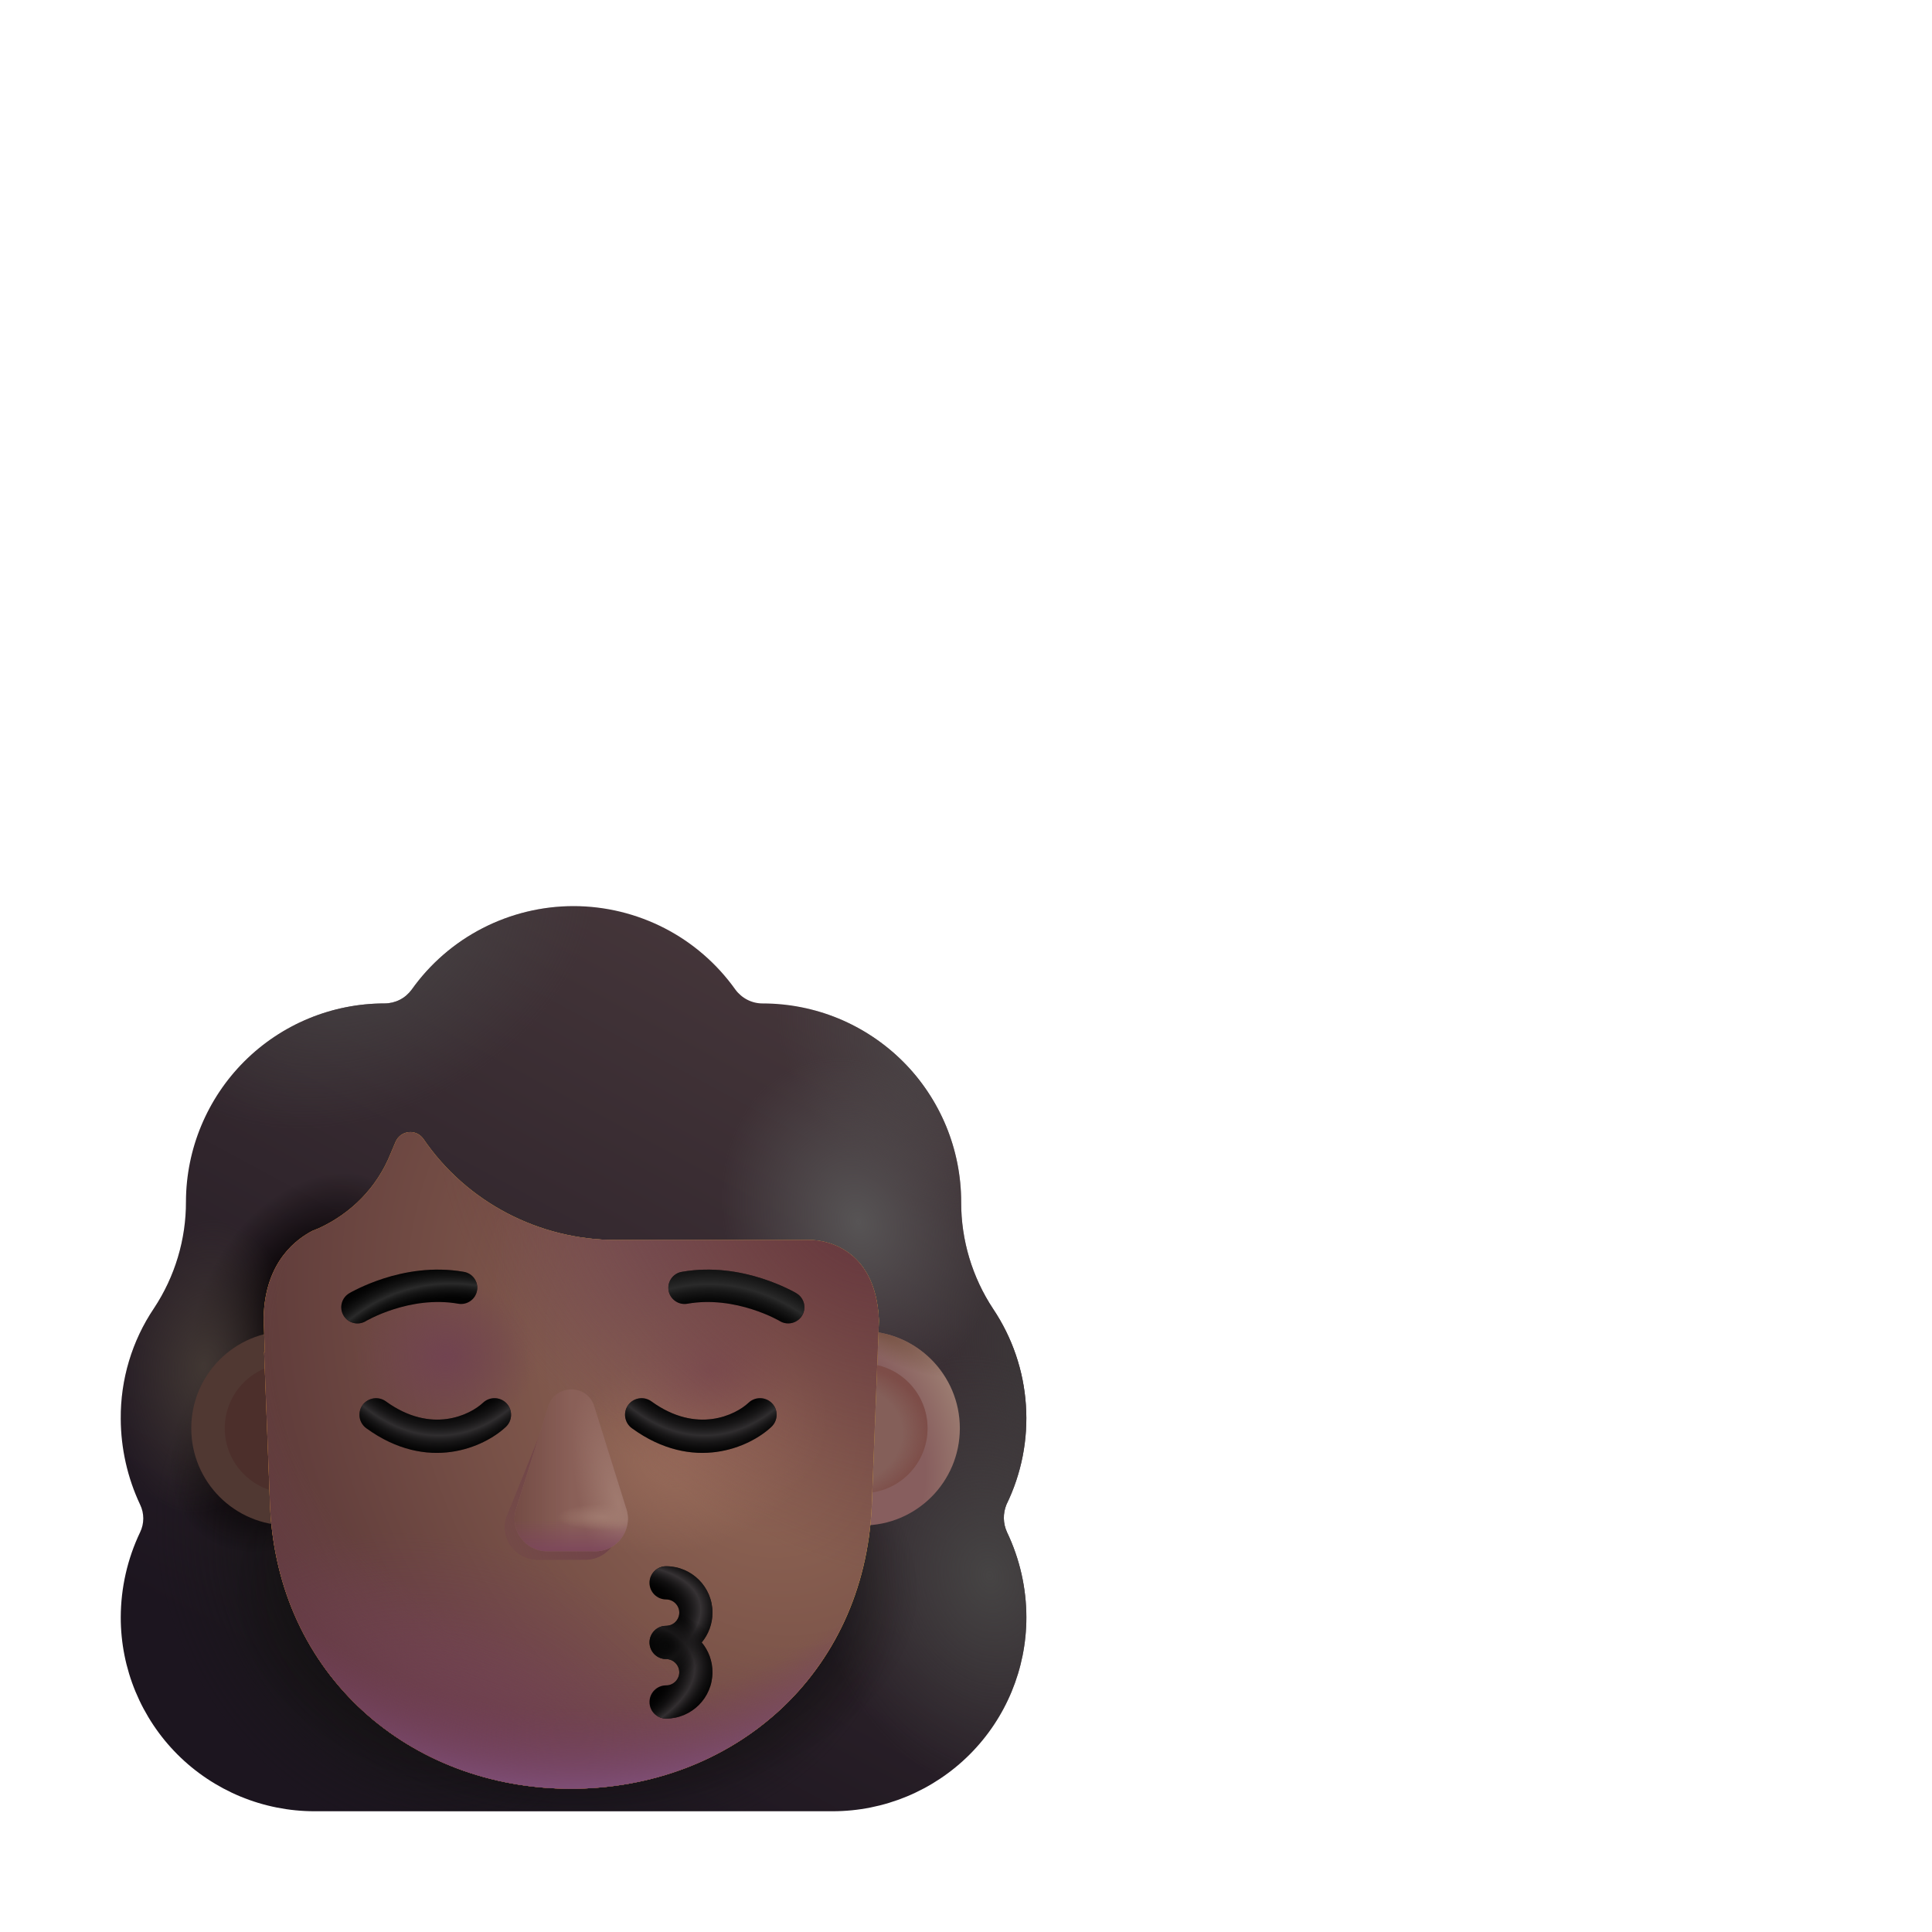 <svg width="32" height="32" viewBox="0 0 32 32" fill="none" xmlns="http://www.w3.org/2000/svg">
<path d="M16.67 24.92C16.92 24.408 17.031 23.839 16.992 23.271C16.954 22.702 16.767 22.154 16.45 21.68C16.103 21.155 15.918 20.539 15.92 19.91C15.92 19.478 15.835 19.05 15.67 18.651C15.504 18.252 15.262 17.889 14.957 17.584C14.651 17.278 14.288 17.036 13.889 16.87C13.49 16.705 13.062 16.62 12.63 16.62C12.542 16.62 12.456 16.599 12.378 16.559C12.3 16.519 12.232 16.461 12.18 16.39C11.876 15.963 11.474 15.614 11.008 15.374C10.541 15.134 10.025 15.008 9.5 15.008C8.976 15.008 8.459 15.134 7.993 15.374C7.526 15.614 7.124 15.963 6.82 16.39C6.768 16.461 6.701 16.519 6.623 16.559C6.544 16.599 6.458 16.62 6.37 16.62C5.499 16.62 4.664 16.965 4.047 17.58C3.431 18.195 3.083 19.029 3.08 19.9C3.082 20.529 2.898 21.145 2.55 21.67C2.186 22.21 1.995 22.849 2 23.5C2.002 23.991 2.111 24.476 2.32 24.92C2.355 24.992 2.373 25.07 2.373 25.15C2.373 25.23 2.355 25.308 2.32 25.38C2.11 25.82 2.001 26.302 2 26.79C2 27.212 2.083 27.629 2.244 28.018C2.406 28.408 2.642 28.762 2.94 29.06C3.238 29.358 3.592 29.594 3.982 29.756C4.371 29.917 4.789 30 5.21 30H13.79C14.642 30 15.458 29.662 16.06 29.06C16.662 28.458 17 27.641 17 26.79C17 26.302 16.89 25.82 16.68 25.38C16.647 25.308 16.628 25.23 16.627 25.151C16.625 25.072 16.64 24.993 16.67 24.92Z" fill="url(#paint0_linear_4524_38063)"/>
<path d="M16.67 24.92C16.92 24.408 17.031 23.839 16.992 23.271C16.954 22.702 16.767 22.154 16.45 21.68C16.103 21.155 15.918 20.539 15.92 19.91C15.92 19.478 15.835 19.05 15.67 18.651C15.504 18.252 15.262 17.889 14.957 17.584C14.651 17.278 14.288 17.036 13.889 16.87C13.49 16.705 13.062 16.62 12.63 16.62C12.542 16.62 12.456 16.599 12.378 16.559C12.3 16.519 12.232 16.461 12.18 16.39C11.876 15.963 11.474 15.614 11.008 15.374C10.541 15.134 10.025 15.008 9.5 15.008C8.976 15.008 8.459 15.134 7.993 15.374C7.526 15.614 7.124 15.963 6.82 16.39C6.768 16.461 6.701 16.519 6.623 16.559C6.544 16.599 6.458 16.62 6.37 16.62C5.499 16.62 4.664 16.965 4.047 17.58C3.431 18.195 3.083 19.029 3.08 19.9C3.082 20.529 2.898 21.145 2.55 21.67C2.186 22.21 1.995 22.849 2 23.5C2.002 23.991 2.111 24.476 2.32 24.92C2.355 24.992 2.373 25.07 2.373 25.15C2.373 25.23 2.355 25.308 2.32 25.38C2.11 25.82 2.001 26.302 2 26.79C2 27.212 2.083 27.629 2.244 28.018C2.406 28.408 2.642 28.762 2.94 29.06C3.238 29.358 3.592 29.594 3.982 29.756C4.371 29.917 4.789 30 5.21 30H13.79C14.642 30 15.458 29.662 16.06 29.06C16.662 28.458 17 27.641 17 26.79C17 26.302 16.89 25.82 16.68 25.38C16.647 25.308 16.628 25.23 16.627 25.151C16.625 25.072 16.64 24.993 16.67 24.92Z" fill="url(#paint1_radial_4524_38063)"/>
<path d="M16.67 24.92C16.92 24.408 17.031 23.839 16.992 23.271C16.954 22.702 16.767 22.154 16.45 21.68C16.103 21.155 15.918 20.539 15.92 19.91C15.92 19.478 15.835 19.05 15.67 18.651C15.504 18.252 15.262 17.889 14.957 17.584C14.651 17.278 14.288 17.036 13.889 16.87C13.49 16.705 13.062 16.62 12.63 16.62C12.542 16.62 12.456 16.599 12.378 16.559C12.3 16.519 12.232 16.461 12.18 16.39C11.876 15.963 11.474 15.614 11.008 15.374C10.541 15.134 10.025 15.008 9.5 15.008C8.976 15.008 8.459 15.134 7.993 15.374C7.526 15.614 7.124 15.963 6.82 16.39C6.768 16.461 6.701 16.519 6.623 16.559C6.544 16.599 6.458 16.62 6.37 16.62C5.499 16.62 4.664 16.965 4.047 17.58C3.431 18.195 3.083 19.029 3.08 19.9C3.082 20.529 2.898 21.145 2.55 21.67C2.186 22.21 1.995 22.849 2 23.5C2.002 23.991 2.111 24.476 2.32 24.92C2.355 24.992 2.373 25.07 2.373 25.15C2.373 25.23 2.355 25.308 2.32 25.38C2.11 25.82 2.001 26.302 2 26.79C2 27.212 2.083 27.629 2.244 28.018C2.406 28.408 2.642 28.762 2.94 29.06C3.238 29.358 3.592 29.594 3.982 29.756C4.371 29.917 4.789 30 5.21 30H13.79C14.642 30 15.458 29.662 16.06 29.06C16.662 28.458 17 27.641 17 26.79C17 26.302 16.89 25.82 16.68 25.38C16.647 25.308 16.628 25.23 16.627 25.151C16.625 25.072 16.64 24.993 16.67 24.92Z" fill="url(#paint2_radial_4524_38063)"/>
<path d="M16.67 24.92C16.92 24.408 17.031 23.839 16.992 23.271C16.954 22.702 16.767 22.154 16.45 21.68C16.103 21.155 15.918 20.539 15.92 19.91C15.92 19.478 15.835 19.05 15.67 18.651C15.504 18.252 15.262 17.889 14.957 17.584C14.651 17.278 14.288 17.036 13.889 16.87C13.49 16.705 13.062 16.62 12.63 16.62C12.542 16.62 12.456 16.599 12.378 16.559C12.3 16.519 12.232 16.461 12.18 16.39C11.876 15.963 11.474 15.614 11.008 15.374C10.541 15.134 10.025 15.008 9.5 15.008C8.976 15.008 8.459 15.134 7.993 15.374C7.526 15.614 7.124 15.963 6.82 16.39C6.768 16.461 6.701 16.519 6.623 16.559C6.544 16.599 6.458 16.62 6.37 16.62C5.499 16.62 4.664 16.965 4.047 17.58C3.431 18.195 3.083 19.029 3.08 19.9C3.082 20.529 2.898 21.145 2.55 21.67C2.186 22.21 1.995 22.849 2 23.5C2.002 23.991 2.111 24.476 2.32 24.92C2.355 24.992 2.373 25.07 2.373 25.15C2.373 25.23 2.355 25.308 2.32 25.38C2.11 25.82 2.001 26.302 2 26.79C2 27.212 2.083 27.629 2.244 28.018C2.406 28.408 2.642 28.762 2.94 29.06C3.238 29.358 3.592 29.594 3.982 29.756C4.371 29.917 4.789 30 5.21 30H13.79C14.642 30 15.458 29.662 16.06 29.06C16.662 28.458 17 27.641 17 26.79C17 26.302 16.89 25.82 16.68 25.38C16.647 25.308 16.628 25.23 16.627 25.151C16.625 25.072 16.64 24.993 16.67 24.92Z" fill="url(#paint3_radial_4524_38063)"/>
<path d="M16.67 24.92C16.92 24.408 17.031 23.839 16.992 23.271C16.954 22.702 16.767 22.154 16.45 21.68C16.103 21.155 15.918 20.539 15.92 19.91C15.92 19.478 15.835 19.05 15.67 18.651C15.504 18.252 15.262 17.889 14.957 17.584C14.651 17.278 14.288 17.036 13.889 16.87C13.49 16.705 13.062 16.62 12.63 16.62C12.542 16.62 12.456 16.599 12.378 16.559C12.3 16.519 12.232 16.461 12.18 16.39C11.876 15.963 11.474 15.614 11.008 15.374C10.541 15.134 10.025 15.008 9.5 15.008C8.976 15.008 8.459 15.134 7.993 15.374C7.526 15.614 7.124 15.963 6.82 16.39C6.768 16.461 6.701 16.519 6.623 16.559C6.544 16.599 6.458 16.62 6.37 16.62C5.499 16.62 4.664 16.965 4.047 17.58C3.431 18.195 3.083 19.029 3.08 19.9C3.082 20.529 2.898 21.145 2.55 21.67C2.186 22.21 1.995 22.849 2 23.5C2.002 23.991 2.111 24.476 2.32 24.92C2.355 24.992 2.373 25.07 2.373 25.15C2.373 25.23 2.355 25.308 2.32 25.38C2.11 25.82 2.001 26.302 2 26.79C2 27.212 2.083 27.629 2.244 28.018C2.406 28.408 2.642 28.762 2.94 29.06C3.238 29.358 3.592 29.594 3.982 29.756C4.371 29.917 4.789 30 5.21 30H13.79C14.642 30 15.458 29.662 16.06 29.06C16.662 28.458 17 27.641 17 26.79C17 26.302 16.89 25.82 16.68 25.38C16.647 25.308 16.628 25.23 16.627 25.151C16.625 25.072 16.64 24.993 16.67 24.92Z" fill="url(#paint4_radial_4524_38063)"/>
<path d="M16.67 24.92C16.92 24.408 17.031 23.839 16.992 23.271C16.954 22.702 16.767 22.154 16.45 21.68C16.103 21.155 15.918 20.539 15.92 19.91C15.92 19.478 15.835 19.05 15.67 18.651C15.504 18.252 15.262 17.889 14.957 17.584C14.651 17.278 14.288 17.036 13.889 16.87C13.49 16.705 13.062 16.62 12.63 16.62C12.542 16.62 12.456 16.599 12.378 16.559C12.3 16.519 12.232 16.461 12.18 16.39C11.876 15.963 11.474 15.614 11.008 15.374C10.541 15.134 10.025 15.008 9.5 15.008C8.976 15.008 8.459 15.134 7.993 15.374C7.526 15.614 7.124 15.963 6.82 16.39C6.768 16.461 6.701 16.519 6.623 16.559C6.544 16.599 6.458 16.62 6.37 16.62C5.499 16.62 4.664 16.965 4.047 17.58C3.431 18.195 3.083 19.029 3.08 19.9C3.082 20.529 2.898 21.145 2.55 21.67C2.186 22.21 1.995 22.849 2 23.5C2.002 23.991 2.111 24.476 2.32 24.92C2.355 24.992 2.373 25.07 2.373 25.15C2.373 25.23 2.355 25.308 2.32 25.38C2.11 25.82 2.001 26.302 2 26.79C2 27.212 2.083 27.629 2.244 28.018C2.406 28.408 2.642 28.762 2.94 29.06C3.238 29.358 3.592 29.594 3.982 29.756C4.371 29.917 4.789 30 5.21 30H13.79C14.642 30 15.458 29.662 16.06 29.06C16.662 28.458 17 27.641 17 26.79C17 26.302 16.89 25.82 16.68 25.38C16.647 25.308 16.628 25.23 16.627 25.151C16.625 25.072 16.64 24.993 16.67 24.92Z" fill="url(#paint5_radial_4524_38063)"/>
<path d="M16.67 24.92C16.92 24.408 17.031 23.839 16.992 23.271C16.954 22.702 16.767 22.154 16.45 21.68C16.103 21.155 15.918 20.539 15.92 19.91C15.92 19.478 15.835 19.05 15.67 18.651C15.504 18.252 15.262 17.889 14.957 17.584C14.651 17.278 14.288 17.036 13.889 16.87C13.49 16.705 13.062 16.62 12.63 16.62C12.542 16.62 12.456 16.599 12.378 16.559C12.3 16.519 12.232 16.461 12.18 16.39C11.876 15.963 11.474 15.614 11.008 15.374C10.541 15.134 10.025 15.008 9.5 15.008C8.976 15.008 8.459 15.134 7.993 15.374C7.526 15.614 7.124 15.963 6.82 16.39C6.768 16.461 6.701 16.519 6.623 16.559C6.544 16.599 6.458 16.62 6.37 16.62C5.499 16.62 4.664 16.965 4.047 17.58C3.431 18.195 3.083 19.029 3.08 19.9C3.082 20.529 2.898 21.145 2.55 21.67C2.186 22.21 1.995 22.849 2 23.5C2.002 23.991 2.111 24.476 2.32 24.92C2.355 24.992 2.373 25.07 2.373 25.15C2.373 25.23 2.355 25.308 2.32 25.38C2.11 25.82 2.001 26.302 2 26.79C2 27.212 2.083 27.629 2.244 28.018C2.406 28.408 2.642 28.762 2.94 29.06C3.238 29.358 3.592 29.594 3.982 29.756C4.371 29.917 4.789 30 5.21 30H13.79C14.642 30 15.458 29.662 16.06 29.06C16.662 28.458 17 27.641 17 26.79C17 26.302 16.89 25.82 16.68 25.38C16.647 25.308 16.628 25.23 16.627 25.151C16.625 25.072 16.64 24.993 16.67 24.92Z" fill="url(#paint6_radial_4524_38063)"/>
<path d="M16.67 24.92C16.92 24.408 17.031 23.839 16.992 23.271C16.954 22.702 16.767 22.154 16.45 21.68C16.103 21.155 15.918 20.539 15.92 19.91C15.92 19.478 15.835 19.05 15.67 18.651C15.504 18.252 15.262 17.889 14.957 17.584C14.651 17.278 14.288 17.036 13.889 16.87C13.49 16.705 13.062 16.62 12.63 16.62C12.542 16.62 12.456 16.599 12.378 16.559C12.3 16.519 12.232 16.461 12.18 16.39C11.876 15.963 11.474 15.614 11.008 15.374C10.541 15.134 10.025 15.008 9.5 15.008C8.976 15.008 8.459 15.134 7.993 15.374C7.526 15.614 7.124 15.963 6.82 16.39C6.768 16.461 6.701 16.519 6.623 16.559C6.544 16.599 6.458 16.62 6.37 16.62C5.499 16.62 4.664 16.965 4.047 17.58C3.431 18.195 3.083 19.029 3.08 19.9C3.082 20.529 2.898 21.145 2.55 21.67C2.186 22.21 1.995 22.849 2 23.5C2.002 23.991 2.111 24.476 2.32 24.92C2.355 24.992 2.373 25.07 2.373 25.15C2.373 25.23 2.355 25.308 2.32 25.38C2.11 25.82 2.001 26.302 2 26.79C2 27.212 2.083 27.629 2.244 28.018C2.406 28.408 2.642 28.762 2.94 29.06C3.238 29.358 3.592 29.594 3.982 29.756C4.371 29.917 4.789 30 5.21 30H13.79C14.642 30 15.458 29.662 16.06 29.06C16.662 28.458 17 27.641 17 26.79C17 26.302 16.89 25.82 16.68 25.38C16.647 25.308 16.628 25.23 16.627 25.151C16.625 25.072 16.64 24.993 16.67 24.92Z" fill="url(#paint7_radial_4524_38063)"/>
<path d="M16.67 24.92C16.92 24.408 17.031 23.839 16.992 23.271C16.954 22.702 16.767 22.154 16.45 21.68C16.103 21.155 15.918 20.539 15.92 19.91C15.92 19.478 15.835 19.05 15.67 18.651C15.504 18.252 15.262 17.889 14.957 17.584C14.651 17.278 14.288 17.036 13.889 16.87C13.49 16.705 13.062 16.62 12.63 16.62C12.542 16.62 12.456 16.599 12.378 16.559C12.3 16.519 12.232 16.461 12.18 16.39C11.876 15.963 11.474 15.614 11.008 15.374C10.541 15.134 10.025 15.008 9.5 15.008C8.976 15.008 8.459 15.134 7.993 15.374C7.526 15.614 7.124 15.963 6.82 16.39C6.768 16.461 6.701 16.519 6.623 16.559C6.544 16.599 6.458 16.62 6.37 16.62C5.499 16.62 4.664 16.965 4.047 17.58C3.431 18.195 3.083 19.029 3.08 19.9C3.082 20.529 2.898 21.145 2.55 21.67C2.186 22.21 1.995 22.849 2 23.5C2.002 23.991 2.111 24.476 2.32 24.92C2.355 24.992 2.373 25.07 2.373 25.15C2.373 25.23 2.355 25.308 2.32 25.38C2.11 25.82 2.001 26.302 2 26.79C2 27.212 2.083 27.629 2.244 28.018C2.406 28.408 2.642 28.762 2.94 29.06C3.238 29.358 3.592 29.594 3.982 29.756C4.371 29.917 4.789 30 5.21 30H13.79C14.642 30 15.458 29.662 16.06 29.06C16.662 28.458 17 27.641 17 26.79C17 26.302 16.89 25.82 16.68 25.38C16.647 25.308 16.628 25.23 16.627 25.151C16.625 25.072 16.64 24.993 16.67 24.92Z" fill="url(#paint8_radial_4524_38063)"/>
<path d="M16.67 24.92C16.92 24.408 17.031 23.839 16.992 23.271C16.954 22.702 16.767 22.154 16.45 21.68C16.103 21.155 15.918 20.539 15.92 19.91C15.92 19.478 15.835 19.05 15.67 18.651C15.504 18.252 15.262 17.889 14.957 17.584C14.651 17.278 14.288 17.036 13.889 16.87C13.49 16.705 13.062 16.62 12.63 16.62C12.542 16.62 12.456 16.599 12.378 16.559C12.3 16.519 12.232 16.461 12.18 16.39C11.876 15.963 11.474 15.614 11.008 15.374C10.541 15.134 10.025 15.008 9.5 15.008C8.976 15.008 8.459 15.134 7.993 15.374C7.526 15.614 7.124 15.963 6.82 16.39C6.768 16.461 6.701 16.519 6.623 16.559C6.544 16.599 6.458 16.62 6.37 16.62C5.499 16.62 4.664 16.965 4.047 17.58C3.431 18.195 3.083 19.029 3.08 19.9C3.082 20.529 2.898 21.145 2.55 21.67C2.186 22.21 1.995 22.849 2 23.5C2.002 23.991 2.111 24.476 2.32 24.92C2.355 24.992 2.373 25.07 2.373 25.15C2.373 25.23 2.355 25.308 2.32 25.38C2.11 25.82 2.001 26.302 2 26.79C2 27.212 2.083 27.629 2.244 28.018C2.406 28.408 2.642 28.762 2.94 29.06C3.238 29.358 3.592 29.594 3.982 29.756C4.371 29.917 4.789 30 5.21 30H13.79C14.642 30 15.458 29.662 16.06 29.06C16.662 28.458 17 27.641 17 26.79C17 26.302 16.89 25.82 16.68 25.38C16.647 25.308 16.628 25.23 16.627 25.151C16.625 25.072 16.64 24.993 16.67 24.92Z" fill="url(#paint9_radial_4524_38063)"/>
<path d="M16.67 24.92C16.92 24.408 17.031 23.839 16.992 23.271C16.954 22.702 16.767 22.154 16.45 21.68C16.103 21.155 15.918 20.539 15.92 19.91C15.92 19.478 15.835 19.05 15.67 18.651C15.504 18.252 15.262 17.889 14.957 17.584C14.651 17.278 14.288 17.036 13.889 16.87C13.49 16.705 13.062 16.62 12.63 16.62C12.542 16.62 12.456 16.599 12.378 16.559C12.3 16.519 12.232 16.461 12.18 16.39C11.876 15.963 11.474 15.614 11.008 15.374C10.541 15.134 10.025 15.008 9.5 15.008C8.976 15.008 8.459 15.134 7.993 15.374C7.526 15.614 7.124 15.963 6.82 16.39C6.768 16.461 6.701 16.519 6.623 16.559C6.544 16.599 6.458 16.62 6.37 16.62C5.499 16.62 4.664 16.965 4.047 17.58C3.431 18.195 3.083 19.029 3.08 19.9C3.082 20.529 2.898 21.145 2.55 21.67C2.186 22.21 1.995 22.849 2 23.5C2.002 23.991 2.111 24.476 2.32 24.92C2.355 24.992 2.373 25.07 2.373 25.15C2.373 25.23 2.355 25.308 2.32 25.38C2.11 25.82 2.001 26.302 2 26.79C2 27.212 2.083 27.629 2.244 28.018C2.406 28.408 2.642 28.762 2.94 29.06C3.238 29.358 3.592 29.594 3.982 29.756C4.371 29.917 4.789 30 5.21 30H13.79C14.642 30 15.458 29.662 16.06 29.06C16.662 28.458 17 27.641 17 26.79C17 26.302 16.89 25.82 16.68 25.38C16.647 25.308 16.628 25.23 16.627 25.151C16.625 25.072 16.64 24.993 16.67 24.92Z" fill="url(#paint10_radial_4524_38063)"/>
<path d="M16.67 24.92C16.92 24.408 17.031 23.839 16.992 23.271C16.954 22.702 16.767 22.154 16.45 21.68C16.103 21.155 15.918 20.539 15.92 19.91C15.92 19.478 15.835 19.05 15.67 18.651C15.504 18.252 15.262 17.889 14.957 17.584C14.651 17.278 14.288 17.036 13.889 16.87C13.49 16.705 13.062 16.62 12.63 16.62C12.542 16.62 12.456 16.599 12.378 16.559C12.3 16.519 12.232 16.461 12.18 16.39C11.876 15.963 11.474 15.614 11.008 15.374C10.541 15.134 10.025 15.008 9.5 15.008C8.976 15.008 8.459 15.134 7.993 15.374C7.526 15.614 7.124 15.963 6.82 16.39C6.768 16.461 6.701 16.519 6.623 16.559C6.544 16.599 6.458 16.62 6.37 16.62C5.499 16.62 4.664 16.965 4.047 17.58C3.431 18.195 3.083 19.029 3.08 19.9C3.082 20.529 2.898 21.145 2.55 21.67C2.186 22.21 1.995 22.849 2 23.5C2.002 23.991 2.111 24.476 2.32 24.92C2.355 24.992 2.373 25.07 2.373 25.15C2.373 25.23 2.355 25.308 2.32 25.38C2.11 25.82 2.001 26.302 2 26.79C2 27.212 2.083 27.629 2.244 28.018C2.406 28.408 2.642 28.762 2.94 29.06C3.238 29.358 3.592 29.594 3.982 29.756C4.371 29.917 4.789 30 5.21 30H13.79C14.642 30 15.458 29.662 16.06 29.06C16.662 28.458 17 27.641 17 26.79C17 26.302 16.89 25.82 16.68 25.38C16.647 25.308 16.628 25.23 16.627 25.151C16.625 25.072 16.64 24.993 16.67 24.92Z" fill="url(#paint11_radial_4524_38063)"/>
<path d="M4.777 25.266C5.666 25.266 6.386 24.546 6.386 23.657C6.386 22.768 5.666 22.048 4.777 22.048C3.888 22.048 3.168 22.768 3.168 23.657C3.168 24.546 3.888 25.266 4.777 25.266Z" fill="#503832"/>
<path d="M14.289 25.266C15.177 25.266 15.898 24.546 15.898 23.657C15.898 22.768 15.177 22.048 14.289 22.048C13.4 22.048 12.68 22.768 12.68 23.657C12.68 24.546 13.4 25.266 14.289 25.266Z" fill="url(#paint12_radial_4524_38063)"/>
<path d="M14.289 25.266C15.177 25.266 15.898 24.546 15.898 23.657C15.898 22.768 15.177 22.048 14.289 22.048C13.4 22.048 12.68 22.768 12.68 23.657C12.68 24.546 13.4 25.266 14.289 25.266Z" fill="url(#paint13_radial_4524_38063)"/>
<path d="M14.289 24.731C14.882 24.731 15.363 24.25 15.363 23.657C15.363 23.064 14.882 22.583 14.289 22.583C13.696 22.583 13.215 23.064 13.215 23.657C13.215 24.25 13.696 24.731 14.289 24.731Z" fill="#845F59"/>
<path d="M14.289 24.731C14.882 24.731 15.363 24.25 15.363 23.657C15.363 23.064 14.882 22.583 14.289 22.583C13.696 22.583 13.215 23.064 13.215 23.657C13.215 24.25 13.696 24.731 14.289 24.731Z" fill="url(#paint14_radial_4524_38063)"/>
<path d="M4.797 24.731C5.39 24.731 5.871 24.25 5.871 23.657C5.871 23.064 5.39 22.583 4.797 22.583C4.204 22.583 3.723 23.064 3.723 23.657C3.723 24.25 4.204 24.731 4.797 24.731Z" fill="#4C2F2B"/>
<path d="M4.375 22.395H4.388L4.377 22.129L4.367 21.823C4.388 20.874 4.941 20.507 5.177 20.385C5.193 20.38 5.211 20.372 5.229 20.364C5.247 20.357 5.264 20.349 5.28 20.344C5.813 20.099 6.244 19.671 6.469 19.109L6.551 18.915C6.633 18.722 6.89 18.691 7.013 18.864C7.731 19.915 8.931 20.538 10.202 20.538H13.422C13.602 20.538 14.504 20.625 14.558 21.87L14.439 24.943C14.316 27.745 12.127 29.627 9.456 29.627C6.785 29.627 4.596 27.745 4.473 24.943L4.375 22.395Z" fill="url(#paint15_radial_4524_38063)"/>
<path d="M4.375 22.395H4.388L4.377 22.129L4.367 21.823C4.388 20.874 4.941 20.507 5.177 20.385C5.193 20.38 5.211 20.372 5.229 20.364C5.247 20.357 5.264 20.349 5.28 20.344C5.813 20.099 6.244 19.671 6.469 19.109L6.551 18.915C6.633 18.722 6.89 18.691 7.013 18.864C7.731 19.915 8.931 20.538 10.202 20.538H13.422C13.602 20.538 14.504 20.625 14.558 21.87L14.439 24.943C14.316 27.745 12.127 29.627 9.456 29.627C6.785 29.627 4.596 27.745 4.473 24.943L4.375 22.395Z" fill="url(#paint16_radial_4524_38063)"/>
<path d="M4.375 22.395H4.388L4.377 22.129L4.367 21.823C4.388 20.874 4.941 20.507 5.177 20.385C5.193 20.38 5.211 20.372 5.229 20.364C5.247 20.357 5.264 20.349 5.28 20.344C5.813 20.099 6.244 19.671 6.469 19.109L6.551 18.915C6.633 18.722 6.89 18.691 7.013 18.864C7.731 19.915 8.931 20.538 10.202 20.538H13.422C13.602 20.538 14.504 20.625 14.558 21.87L14.439 24.943C14.316 27.745 12.127 29.627 9.456 29.627C6.785 29.627 4.596 27.745 4.473 24.943L4.375 22.395Z" fill="url(#paint17_radial_4524_38063)"/>
<path d="M4.375 22.395H4.388L4.377 22.129L4.367 21.823C4.388 20.874 4.941 20.507 5.177 20.385C5.193 20.38 5.211 20.372 5.229 20.364C5.247 20.357 5.264 20.349 5.28 20.344C5.813 20.099 6.244 19.671 6.469 19.109L6.551 18.915C6.633 18.722 6.89 18.691 7.013 18.864C7.731 19.915 8.931 20.538 10.202 20.538H13.422C13.602 20.538 14.504 20.625 14.558 21.87L14.439 24.943C14.316 27.745 12.127 29.627 9.456 29.627C6.785 29.627 4.596 27.745 4.473 24.943L4.375 22.395Z" fill="url(#paint18_radial_4524_38063)"/>
<path d="M4.375 22.395H4.388L4.377 22.129L4.367 21.823C4.388 20.874 4.941 20.507 5.177 20.385C5.193 20.38 5.211 20.372 5.229 20.364C5.247 20.357 5.264 20.349 5.28 20.344C5.813 20.099 6.244 19.671 6.469 19.109L6.551 18.915C6.633 18.722 6.89 18.691 7.013 18.864C7.731 19.915 8.931 20.538 10.202 20.538H13.422C13.602 20.538 14.504 20.625 14.558 21.87L14.439 24.943C14.316 27.745 12.127 29.627 9.456 29.627C6.785 29.627 4.596 27.745 4.473 24.943L4.375 22.395Z" fill="url(#paint19_radial_4524_38063)"/>
<path d="M4.375 22.395H4.388L4.377 22.129L4.367 21.823C4.388 20.874 4.941 20.507 5.177 20.385C5.193 20.38 5.211 20.372 5.229 20.364C5.247 20.357 5.264 20.349 5.28 20.344C5.813 20.099 6.244 19.671 6.469 19.109L6.551 18.915C6.633 18.722 6.89 18.691 7.013 18.864C7.731 19.915 8.931 20.538 10.202 20.538H13.422C13.602 20.538 14.504 20.625 14.558 21.87L14.439 24.943C14.316 27.745 12.127 29.627 9.456 29.627C6.785 29.627 4.596 27.745 4.473 24.943L4.375 22.395Z" fill="url(#paint20_radial_4524_38063)"/>
<path d="M4.375 22.395H4.388L4.377 22.129L4.367 21.823C4.388 20.874 4.941 20.507 5.177 20.385C5.193 20.38 5.211 20.372 5.229 20.364C5.247 20.357 5.264 20.349 5.28 20.344C5.813 20.099 6.244 19.671 6.469 19.109L6.551 18.915C6.633 18.722 6.89 18.691 7.013 18.864C7.731 19.915 8.931 20.538 10.202 20.538H13.422C13.602 20.538 14.504 20.625 14.558 21.87L14.439 24.943C14.316 27.745 12.127 29.627 9.456 29.627C6.785 29.627 4.596 27.745 4.473 24.943L4.375 22.395Z" fill="url(#paint21_radial_4524_38063)"/>
<path d="M4.375 22.395H4.388L4.377 22.129L4.367 21.823C4.388 20.874 4.941 20.507 5.177 20.385C5.193 20.38 5.211 20.372 5.229 20.364C5.247 20.357 5.264 20.349 5.28 20.344C5.813 20.099 6.244 19.671 6.469 19.109L6.551 18.915C6.633 18.722 6.89 18.691 7.013 18.864C7.731 19.915 8.931 20.538 10.202 20.538H13.422C13.602 20.538 14.504 20.625 14.558 21.87L14.439 24.943C14.316 27.745 12.127 29.627 9.456 29.627C6.785 29.627 4.596 27.745 4.473 24.943L4.375 22.395Z" fill="url(#paint22_radial_4524_38063)"/>
<path d="M4.375 22.395H4.388L4.377 22.129L4.367 21.823C4.388 20.874 4.941 20.507 5.177 20.385C5.193 20.38 5.211 20.372 5.229 20.364C5.247 20.357 5.264 20.349 5.28 20.344C5.813 20.099 6.244 19.671 6.469 19.109L6.551 18.915C6.633 18.722 6.89 18.691 7.013 18.864C7.731 19.915 8.931 20.538 10.202 20.538H13.422C13.602 20.538 14.504 20.625 14.558 21.87L14.439 24.943C14.316 27.745 12.127 29.627 9.456 29.627C6.785 29.627 4.596 27.745 4.473 24.943L4.375 22.395Z" fill="url(#paint23_radial_4524_38063)"/>
<path d="M4.375 22.395H4.388L4.377 22.129L4.367 21.823C4.388 20.874 4.941 20.507 5.177 20.385C5.193 20.38 5.211 20.372 5.229 20.364C5.247 20.357 5.264 20.349 5.28 20.344C5.813 20.099 6.244 19.671 6.469 19.109L6.551 18.915C6.633 18.722 6.89 18.691 7.013 18.864C7.731 19.915 8.931 20.538 10.202 20.538H13.422C13.602 20.538 14.504 20.625 14.558 21.87L14.439 24.943C14.316 27.745 12.127 29.627 9.456 29.627C6.785 29.627 4.596 27.745 4.473 24.943L4.375 22.395Z" fill="url(#paint24_radial_4524_38063)"/>
<path d="M4.375 22.395H4.388L4.377 22.129L4.367 21.823C4.388 20.874 4.941 20.507 5.177 20.385C5.193 20.38 5.211 20.372 5.229 20.364C5.247 20.357 5.264 20.349 5.28 20.344C5.813 20.099 6.244 19.671 6.469 19.109L6.551 18.915C6.633 18.722 6.89 18.691 7.013 18.864C7.731 19.915 8.931 20.538 10.202 20.538H13.422C13.602 20.538 14.504 20.625 14.558 21.87L14.439 24.943C14.316 27.745 12.127 29.627 9.456 29.627C6.785 29.627 4.596 27.745 4.473 24.943L4.375 22.395Z" fill="url(#paint25_radial_4524_38063)"/>
<path d="M4.375 22.395H4.388L4.377 22.129L4.367 21.823C4.388 20.874 4.941 20.507 5.177 20.385C5.193 20.38 5.211 20.372 5.229 20.364C5.247 20.357 5.264 20.349 5.28 20.344C5.813 20.099 6.244 19.671 6.469 19.109L6.551 18.915C6.633 18.722 6.89 18.691 7.013 18.864C7.731 19.915 8.931 20.538 10.202 20.538H13.422C13.602 20.538 14.504 20.625 14.558 21.87L14.439 24.943C14.316 27.745 12.127 29.627 9.456 29.627C6.785 29.627 4.596 27.745 4.473 24.943L4.375 22.395Z" fill="url(#paint26_radial_4524_38063)"/>
<path d="M4.375 22.395H4.388L4.377 22.129L4.367 21.823C4.388 20.874 4.941 20.507 5.177 20.385C5.193 20.38 5.211 20.372 5.229 20.364C5.247 20.357 5.264 20.349 5.28 20.344C5.813 20.099 6.244 19.671 6.469 19.109L6.551 18.915C6.633 18.722 6.89 18.691 7.013 18.864C7.731 19.915 8.931 20.538 10.202 20.538H13.422C13.602 20.538 14.504 20.625 14.558 21.87L14.439 24.943C14.316 27.745 12.127 29.627 9.456 29.627C6.785 29.627 4.596 27.745 4.473 24.943L4.375 22.395Z" fill="url(#paint27_radial_4524_38063)"/>
<path d="M4.375 22.395H4.388L4.377 22.129L4.367 21.823C4.388 20.874 4.941 20.507 5.177 20.385C5.193 20.38 5.211 20.372 5.229 20.364C5.247 20.357 5.264 20.349 5.28 20.344C5.813 20.099 6.244 19.671 6.469 19.109L6.551 18.915C6.633 18.722 6.89 18.691 7.013 18.864C7.731 19.915 8.931 20.538 10.202 20.538H13.422C13.602 20.538 14.504 20.625 14.558 21.87L14.439 24.943C14.316 27.745 12.127 29.627 9.456 29.627C6.785 29.627 4.596 27.745 4.473 24.943L4.375 22.395Z" fill="url(#paint28_radial_4524_38063)"/>
<path d="M4.375 22.395H4.388L4.377 22.129L4.367 21.823C4.388 20.874 4.941 20.507 5.177 20.385C5.193 20.38 5.211 20.372 5.229 20.364C5.247 20.357 5.264 20.349 5.28 20.344C5.813 20.099 6.244 19.671 6.469 19.109L6.551 18.915C6.633 18.722 6.89 18.691 7.013 18.864C7.731 19.915 8.931 20.538 10.202 20.538H13.422C13.602 20.538 14.504 20.625 14.558 21.87L14.439 24.943C14.316 27.745 12.127 29.627 9.456 29.627C6.785 29.627 4.596 27.745 4.473 24.943L4.375 22.395Z" fill="url(#paint29_radial_4524_38063)"/>
<path d="M4.375 22.395H4.388L4.377 22.129L4.367 21.823C4.388 20.874 4.941 20.507 5.177 20.385C5.193 20.38 5.211 20.372 5.229 20.364C5.247 20.357 5.264 20.349 5.28 20.344C5.813 20.099 6.244 19.671 6.469 19.109L6.551 18.915C6.633 18.722 6.89 18.691 7.013 18.864C7.731 19.915 8.931 20.538 10.202 20.538H13.422C13.602 20.538 14.504 20.625 14.558 21.87L14.439 24.943C14.316 27.745 12.127 29.627 9.456 29.627C6.785 29.627 4.596 27.745 4.473 24.943L4.375 22.395Z" fill="url(#paint30_radial_4524_38063)"/>
<path d="M9.072 23.434L8.388 25.134C8.28 25.484 8.54 25.834 8.909 25.834H9.695C10.064 25.834 10.324 25.479 10.216 25.134L9.684 23.434C9.57 23.058 9.191 23.058 9.072 23.434Z" fill="#70404A"/>
<path d="M9.072 23.434L8.388 25.134C8.28 25.484 8.54 25.834 8.909 25.834H9.695C10.064 25.834 10.324 25.479 10.216 25.134L9.684 23.434C9.57 23.058 9.191 23.058 9.072 23.434Z" fill="url(#paint31_radial_4524_38063)"/>
<path d="M9.08 23.296L8.548 24.996C8.44 25.346 8.7 25.695 9.069 25.695H9.855C10.224 25.695 10.484 25.34 10.376 24.996L9.844 23.296C9.731 22.919 9.199 22.919 9.08 23.296Z" fill="#8A6058"/>
<path d="M9.08 23.296L8.548 24.996C8.44 25.346 8.7 25.695 9.069 25.695H9.855C10.224 25.695 10.484 25.34 10.376 24.996L9.844 23.296C9.731 22.919 9.199 22.919 9.08 23.296Z" fill="url(#paint32_radial_4524_38063)"/>
<path d="M9.08 23.296L8.548 24.996C8.44 25.346 8.7 25.695 9.069 25.695H9.855C10.224 25.695 10.484 25.34 10.376 24.996L9.844 23.296C9.731 22.919 9.199 22.919 9.08 23.296Z" fill="url(#paint33_linear_4524_38063)"/>
<path d="M9.08 23.296L8.548 24.996C8.44 25.346 8.7 25.695 9.069 25.695H9.855C10.224 25.695 10.484 25.34 10.376 24.996L9.844 23.296C9.731 22.919 9.199 22.919 9.08 23.296Z" fill="url(#paint34_linear_4524_38063)"/>
<path d="M9.08 23.296L8.548 24.996C8.44 25.346 8.7 25.695 9.069 25.695H9.855C10.224 25.695 10.484 25.34 10.376 24.996L9.844 23.296C9.731 22.919 9.199 22.919 9.08 23.296Z" fill="url(#paint35_radial_4524_38063)"/>
<path d="M6.063 21.879L6.059 21.882C5.932 21.958 5.767 21.917 5.691 21.79C5.614 21.663 5.656 21.497 5.783 21.421L5.784 21.421L5.787 21.419L5.797 21.413C5.804 21.409 5.815 21.403 5.829 21.395C5.857 21.381 5.896 21.36 5.945 21.337C6.044 21.29 6.184 21.23 6.355 21.175C6.695 21.066 7.17 20.975 7.683 21.066C7.829 21.091 7.927 21.231 7.901 21.376C7.875 21.522 7.736 21.62 7.59 21.594C7.192 21.524 6.809 21.593 6.518 21.686C6.374 21.732 6.257 21.782 6.176 21.821C6.136 21.84 6.105 21.856 6.085 21.867C6.075 21.872 6.067 21.877 6.063 21.879Z" fill="#010101"/>
<path d="M6.063 21.879L6.059 21.882C5.932 21.958 5.767 21.917 5.691 21.79C5.614 21.663 5.656 21.497 5.783 21.421L5.784 21.421L5.787 21.419L5.797 21.413C5.804 21.409 5.815 21.403 5.829 21.395C5.857 21.381 5.896 21.36 5.945 21.337C6.044 21.29 6.184 21.23 6.355 21.175C6.695 21.066 7.17 20.975 7.683 21.066C7.829 21.091 7.927 21.231 7.901 21.376C7.875 21.522 7.736 21.62 7.59 21.594C7.192 21.524 6.809 21.593 6.518 21.686C6.374 21.732 6.257 21.782 6.176 21.821C6.136 21.84 6.105 21.856 6.085 21.867C6.075 21.872 6.067 21.877 6.063 21.879Z" fill="url(#paint36_radial_4524_38063)"/>
<path fill-rule="evenodd" clip-rule="evenodd" d="M13.193 21.422C13.193 21.422 13.193 21.422 13.055 21.652L13.193 21.422C13.32 21.498 13.361 21.663 13.285 21.79C13.209 21.916 13.044 21.958 12.917 21.882C12.917 21.882 12.917 21.882 12.917 21.882L12.912 21.879C12.908 21.877 12.901 21.872 12.891 21.867C12.871 21.856 12.84 21.84 12.8 21.821C12.719 21.782 12.601 21.732 12.457 21.686C12.167 21.593 11.784 21.524 11.385 21.594C11.239 21.62 11.1 21.522 11.074 21.376C11.049 21.231 11.146 21.091 11.292 21.066C11.805 20.975 12.28 21.066 12.62 21.175C12.791 21.23 12.932 21.29 13.03 21.337C13.08 21.36 13.119 21.381 13.146 21.395C13.16 21.403 13.171 21.409 13.179 21.413L13.188 21.419L13.191 21.421L13.192 21.421L13.193 21.422Z" fill="#010101"/>
<path fill-rule="evenodd" clip-rule="evenodd" d="M13.193 21.422C13.193 21.422 13.193 21.422 13.055 21.652L13.193 21.422C13.32 21.498 13.361 21.663 13.285 21.79C13.209 21.916 13.044 21.958 12.917 21.882C12.917 21.882 12.917 21.882 12.917 21.882L12.912 21.879C12.908 21.877 12.901 21.872 12.891 21.867C12.871 21.856 12.84 21.84 12.8 21.821C12.719 21.782 12.601 21.732 12.457 21.686C12.167 21.593 11.784 21.524 11.385 21.594C11.239 21.62 11.1 21.522 11.074 21.376C11.049 21.231 11.146 21.091 11.292 21.066C11.805 20.975 12.28 21.066 12.62 21.175C12.791 21.23 12.932 21.29 13.03 21.337C13.08 21.36 13.119 21.381 13.146 21.395C13.16 21.403 13.171 21.409 13.179 21.413L13.188 21.419L13.191 21.421L13.192 21.421L13.193 21.422Z" fill="url(#paint37_radial_4524_38063)"/>
<path fill-rule="evenodd" clip-rule="evenodd" d="M10.405 23.272C10.316 23.395 10.343 23.566 10.466 23.656C11.486 24.397 12.422 23.968 12.777 23.633C12.887 23.529 12.893 23.355 12.788 23.244C12.684 23.134 12.51 23.129 12.399 23.233C12.186 23.435 11.542 23.758 10.789 23.211C10.666 23.122 10.494 23.149 10.405 23.272Z" fill="#010101"/>
<path fill-rule="evenodd" clip-rule="evenodd" d="M10.405 23.272C10.316 23.395 10.343 23.566 10.466 23.656C11.486 24.397 12.422 23.968 12.777 23.633C12.887 23.529 12.893 23.355 12.788 23.244C12.684 23.134 12.51 23.129 12.399 23.233C12.186 23.435 11.542 23.758 10.789 23.211C10.666 23.122 10.494 23.149 10.405 23.272Z" fill="url(#paint38_radial_4524_38063)"/>
<path fill-rule="evenodd" clip-rule="evenodd" d="M6.006 23.272C5.917 23.395 5.944 23.566 6.067 23.656C7.087 24.397 8.024 23.968 8.379 23.633C8.489 23.529 8.494 23.355 8.39 23.244C8.286 23.134 8.112 23.129 8.001 23.233C7.787 23.435 7.144 23.758 6.391 23.211C6.268 23.122 6.096 23.149 6.006 23.272Z" fill="#010101"/>
<path fill-rule="evenodd" clip-rule="evenodd" d="M6.006 23.272C5.917 23.395 5.944 23.566 6.067 23.656C7.087 24.397 8.024 23.968 8.379 23.633C8.489 23.529 8.494 23.355 8.39 23.244C8.286 23.134 8.112 23.129 8.001 23.233C7.787 23.435 7.144 23.758 6.391 23.211C6.268 23.122 6.096 23.149 6.006 23.272Z" fill="url(#paint39_radial_4524_38063)"/>
<path d="M11.251 26.71C11.251 26.59 11.153 26.492 11.033 26.492C10.881 26.492 10.758 26.369 10.758 26.217C10.758 26.066 10.881 25.942 11.033 25.942C11.457 25.942 11.801 26.286 11.801 26.71C11.801 26.898 11.734 27.07 11.622 27.204C11.734 27.337 11.801 27.509 11.801 27.697C11.801 28.121 11.457 28.465 11.033 28.465C10.881 28.465 10.758 28.342 10.758 28.19C10.758 28.038 10.881 27.915 11.033 27.915C11.153 27.915 11.251 27.817 11.251 27.697C11.251 27.576 11.153 27.479 11.033 27.479C10.881 27.479 10.758 27.356 10.758 27.204C10.758 27.052 10.881 26.929 11.033 26.929C11.153 26.929 11.251 26.831 11.251 26.71Z" fill="#010101"/>
<path d="M11.251 26.71C11.251 26.59 11.153 26.492 11.033 26.492C10.881 26.492 10.758 26.369 10.758 26.217C10.758 26.066 10.881 25.942 11.033 25.942C11.457 25.942 11.801 26.286 11.801 26.71C11.801 26.898 11.734 27.07 11.622 27.204C11.734 27.337 11.801 27.509 11.801 27.697C11.801 28.121 11.457 28.465 11.033 28.465C10.881 28.465 10.758 28.342 10.758 28.19C10.758 28.038 10.881 27.915 11.033 27.915C11.153 27.915 11.251 27.817 11.251 27.697C11.251 27.576 11.153 27.479 11.033 27.479C10.881 27.479 10.758 27.356 10.758 27.204C10.758 27.052 10.881 26.929 11.033 26.929C11.153 26.929 11.251 26.831 11.251 26.71Z" fill="url(#paint40_radial_4524_38063)"/>
<path d="M11.251 26.71C11.251 26.59 11.153 26.492 11.033 26.492C10.881 26.492 10.758 26.369 10.758 26.217C10.758 26.066 10.881 25.942 11.033 25.942C11.457 25.942 11.801 26.286 11.801 26.71C11.801 26.898 11.734 27.07 11.622 27.204C11.734 27.337 11.801 27.509 11.801 27.697C11.801 28.121 11.457 28.465 11.033 28.465C10.881 28.465 10.758 28.342 10.758 28.19C10.758 28.038 10.881 27.915 11.033 27.915C11.153 27.915 11.251 27.817 11.251 27.697C11.251 27.576 11.153 27.479 11.033 27.479C10.881 27.479 10.758 27.356 10.758 27.204C10.758 27.052 10.881 26.929 11.033 26.929C11.153 26.929 11.251 26.831 11.251 26.71Z" fill="url(#paint41_radial_4524_38063)"/>
<path d="M11.251 26.71C11.251 26.59 11.153 26.492 11.033 26.492C10.881 26.492 10.758 26.369 10.758 26.217C10.758 26.066 10.881 25.942 11.033 25.942C11.457 25.942 11.801 26.286 11.801 26.71C11.801 26.898 11.734 27.07 11.622 27.204C11.734 27.337 11.801 27.509 11.801 27.697C11.801 28.121 11.457 28.465 11.033 28.465C10.881 28.465 10.758 28.342 10.758 28.19C10.758 28.038 10.881 27.915 11.033 27.915C11.153 27.915 11.251 27.817 11.251 27.697C11.251 27.576 11.153 27.479 11.033 27.479C10.881 27.479 10.758 27.356 10.758 27.204C10.758 27.052 10.881 26.929 11.033 26.929C11.153 26.929 11.251 26.831 11.251 26.71Z" fill="url(#paint42_radial_4524_38063)"/>
<defs>
<linearGradient id="paint0_linear_4524_38063" x1="14.188" y1="16.581" x2="7.397" y2="29.167" gradientUnits="userSpaceOnUse">
<stop stop-color="#45363A"/>
<stop offset="1" stop-color="#1C151F"/>
</linearGradient>
<radialGradient id="paint1_radial_4524_38063" cx="0" cy="0" r="1" gradientUnits="userSpaceOnUse" gradientTransform="translate(9.199 26.018) rotate(97.544) scale(4.591 5.738)">
<stop offset="0.591" stop-color="#171418"/>
<stop offset="1" stop-color="#171418" stop-opacity="0"/>
</radialGradient>
<radialGradient id="paint2_radial_4524_38063" cx="0" cy="0" r="1" gradientUnits="userSpaceOnUse" gradientTransform="translate(6.386 26.285) rotate(146.019) scale(3.473 4.562)">
<stop offset="0.258" stop-color="#181518"/>
<stop offset="1" stop-color="#181518" stop-opacity="0"/>
</radialGradient>
<radialGradient id="paint3_radial_4524_38063" cx="0" cy="0" r="1" gradientUnits="userSpaceOnUse" gradientTransform="translate(4.662 23.742) rotate(127.421) scale(2.149 1.65)">
<stop offset="0.334" stop-color="#040101"/>
<stop offset="1" stop-color="#040101" stop-opacity="0"/>
</radialGradient>
<radialGradient id="paint4_radial_4524_38063" cx="0" cy="0" r="1" gradientUnits="userSpaceOnUse" gradientTransform="translate(5.114 21.718) rotate(121.444) scale(2.471 1.741)">
<stop offset="0.321" stop-color="#040002"/>
<stop offset="1" stop-color="#040002" stop-opacity="0"/>
</radialGradient>
<radialGradient id="paint5_radial_4524_38063" cx="0" cy="0" r="1" gradientUnits="userSpaceOnUse" gradientTransform="translate(5.984 15.477) rotate(62.258) scale(2.949 4.095)">
<stop stop-color="#474445"/>
<stop offset="1" stop-color="#474445" stop-opacity="0"/>
</radialGradient>
<radialGradient id="paint6_radial_4524_38063" cx="0" cy="0" r="1" gradientUnits="userSpaceOnUse" gradientTransform="translate(15.326 17.552) rotate(135.015) scale(2.035 2.845)">
<stop stop-color="#4A4446"/>
<stop offset="1" stop-color="#4A4446" stop-opacity="0"/>
</radialGradient>
<radialGradient id="paint7_radial_4524_38063" cx="0" cy="0" r="1" gradientUnits="userSpaceOnUse" gradientTransform="translate(17 22.672) rotate(163.788) scale(1.918 3.997)">
<stop stop-color="#3B3638"/>
<stop offset="1" stop-color="#3B3638" stop-opacity="0"/>
</radialGradient>
<radialGradient id="paint8_radial_4524_38063" cx="0" cy="0" r="1" gradientUnits="userSpaceOnUse" gradientTransform="translate(16.397 26.085) rotate(165.971) scale(2.899 3.691)">
<stop stop-color="#464444"/>
<stop offset="1" stop-color="#464444" stop-opacity="0"/>
</radialGradient>
<radialGradient id="paint9_radial_4524_38063" cx="0" cy="0" r="1" gradientUnits="userSpaceOnUse" gradientTransform="translate(14.227 20.242) rotate(-108.853) scale(2.796 2.212)">
<stop stop-color="#575455"/>
<stop offset="1" stop-color="#575455" stop-opacity="0"/>
</radialGradient>
<radialGradient id="paint10_radial_4524_38063" cx="0" cy="0" r="1" gradientUnits="userSpaceOnUse" gradientTransform="translate(3.366 22.635) rotate(5.985) scale(1.51 2.446)">
<stop stop-color="#413733"/>
<stop offset="1" stop-color="#413733" stop-opacity="0"/>
</radialGradient>
<radialGradient id="paint11_radial_4524_38063" cx="0" cy="0" r="1" gradientUnits="userSpaceOnUse" gradientTransform="translate(9.537 26.37) rotate(-90) scale(17.913 28.435)">
<stop stop-color="#070503"/>
<stop offset="0.204" stop-color="#070503" stop-opacity="0"/>
</radialGradient>
<radialGradient id="paint12_radial_4524_38063" cx="0" cy="0" r="1" gradientUnits="userSpaceOnUse" gradientTransform="translate(13.501 24.096) rotate(-24.444) scale(2.734 3.338)">
<stop offset="0.64" stop-color="#875E5E"/>
<stop offset="0.944" stop-color="#9D7E72"/>
</radialGradient>
<radialGradient id="paint13_radial_4524_38063" cx="0" cy="0" r="1" gradientUnits="userSpaceOnUse" gradientTransform="translate(14.532 21.976) rotate(29.271) scale(1.508 0.426)">
<stop stop-color="#755041"/>
<stop offset="1" stop-color="#755041" stop-opacity="0"/>
</radialGradient>
<radialGradient id="paint14_radial_4524_38063" cx="0" cy="0" r="1" gradientUnits="userSpaceOnUse" gradientTransform="translate(13.853 23.769) rotate(-4.254) scale(1.514 1.184)">
<stop offset="0.719" stop-color="#7D4D48" stop-opacity="0"/>
<stop offset="1" stop-color="#7D4D48"/>
</radialGradient>
<radialGradient id="paint15_radial_4524_38063" cx="0" cy="0" r="1" gradientUnits="userSpaceOnUse" gradientTransform="translate(12.322 23.12) rotate(155.244) scale(7.162 9.586)">
<stop stop-color="#FFE644"/>
<stop offset="1" stop-color="#EB9235"/>
</radialGradient>
<radialGradient id="paint16_radial_4524_38063" cx="0" cy="0" r="1" gradientUnits="userSpaceOnUse" gradientTransform="translate(11.363 23.817) rotate(152.124) scale(2.387 2.025)">
<stop stop-color="#FFE842"/>
<stop offset="1" stop-color="#FFE842" stop-opacity="0"/>
</radialGradient>
<radialGradient id="paint17_radial_4524_38063" cx="0" cy="0" r="1" gradientUnits="userSpaceOnUse" gradientTransform="translate(7.283 29.902) rotate(-78.311) scale(4.131 5.241)">
<stop stop-color="#E4883F"/>
<stop offset="1" stop-color="#E4883F" stop-opacity="0"/>
</radialGradient>
<radialGradient id="paint18_radial_4524_38063" cx="0" cy="0" r="1" gradientUnits="userSpaceOnUse" gradientTransform="translate(9.201 22.636) rotate(90) scale(7.441 11.818)">
<stop offset="0.593" stop-color="#F3943B" stop-opacity="0"/>
<stop offset="1" stop-color="#D97C39"/>
</radialGradient>
<radialGradient id="paint19_radial_4524_38063" cx="0" cy="0" r="1" gradientUnits="userSpaceOnUse" gradientTransform="translate(10.09 24.776) rotate(164.542) scale(5.626 9.686)">
<stop offset="0.877" stop-color="#D4993E" stop-opacity="0"/>
<stop offset="1" stop-color="#D4993E"/>
</radialGradient>
<radialGradient id="paint20_radial_4524_38063" cx="0" cy="0" r="1" gradientUnits="userSpaceOnUse" gradientTransform="translate(11.764 22.701) rotate(-90) scale(1.151 1.412)">
<stop stop-color="#FFBB31"/>
<stop offset="1" stop-color="#FFBB31" stop-opacity="0"/>
</radialGradient>
<radialGradient id="paint21_radial_4524_38063" cx="0" cy="0" r="1" gradientUnits="userSpaceOnUse" gradientTransform="translate(7.544 22.788) rotate(-90) scale(1.36 1.559)">
<stop stop-color="#F09429"/>
<stop offset="1" stop-color="#F09429" stop-opacity="0"/>
</radialGradient>
<radialGradient id="paint22_radial_4524_38063" cx="0" cy="0" r="1" gradientUnits="userSpaceOnUse" gradientTransform="translate(12.322 23.12) rotate(154.546) scale(8.3 11.109)">
<stop stop-color="#956A57"/>
<stop offset="1" stop-color="#5B3838"/>
</radialGradient>
<radialGradient id="paint23_radial_4524_38063" cx="0" cy="0" r="1" gradientUnits="userSpaceOnUse" gradientTransform="translate(11.433 23.974) rotate(156.249) scale(2.382 1.659)">
<stop stop-color="#986B5A"/>
<stop offset="1" stop-color="#986B5A" stop-opacity="0"/>
</radialGradient>
<radialGradient id="paint24_radial_4524_38063" cx="0" cy="0" r="1" gradientUnits="userSpaceOnUse" gradientTransform="translate(7.301 29.627) rotate(-71.832) scale(4.134 5.246)">
<stop stop-color="#743F5A"/>
<stop offset="1" stop-color="#743F5A" stop-opacity="0"/>
</radialGradient>
<radialGradient id="paint25_radial_4524_38063" cx="0" cy="0" r="1" gradientUnits="userSpaceOnUse" gradientTransform="translate(10.486 22.704) rotate(99.884) scale(7.484 9.355)">
<stop offset="0.637" stop-color="#794958" stop-opacity="0"/>
<stop offset="1" stop-color="#5F363F"/>
</radialGradient>
<radialGradient id="paint26_radial_4524_38063" cx="0" cy="0" r="1" gradientUnits="userSpaceOnUse" gradientTransform="translate(11.764 22.701) rotate(-90) scale(1.151 1.412)">
<stop stop-color="#875555"/>
<stop offset="1" stop-color="#875555" stop-opacity="0"/>
</radialGradient>
<radialGradient id="paint27_radial_4524_38063" cx="0" cy="0" r="1" gradientUnits="userSpaceOnUse" gradientTransform="translate(7.386 22.473) rotate(-90) scale(1.313 1.504)">
<stop stop-color="#714350"/>
<stop offset="1" stop-color="#714350" stop-opacity="0"/>
</radialGradient>
<radialGradient id="paint28_radial_4524_38063" cx="0" cy="0" r="1" gradientUnits="userSpaceOnUse" gradientTransform="translate(10.846 20.385) rotate(105.092) scale(3.342 2.674)">
<stop stop-color="#815A5B"/>
<stop offset="1" stop-color="#815A5B" stop-opacity="0"/>
</radialGradient>
<radialGradient id="paint29_radial_4524_38063" cx="0" cy="0" r="1" gradientUnits="userSpaceOnUse" gradientTransform="translate(14.157 20.135) rotate(123.965) scale(5.426 7.618)">
<stop stop-color="#66373E"/>
<stop offset="1" stop-color="#66373E" stop-opacity="0"/>
</radialGradient>
<radialGradient id="paint30_radial_4524_38063" cx="0" cy="0" r="1" gradientUnits="userSpaceOnUse" gradientTransform="translate(9.463 22.573) rotate(90) scale(7.344 8.557)">
<stop offset="0.78" stop-color="#783F60" stop-opacity="0"/>
<stop offset="1" stop-color="#865687"/>
</radialGradient>
<radialGradient id="paint31_radial_4524_38063" cx="0" cy="0" r="1" gradientUnits="userSpaceOnUse" gradientTransform="translate(-1.605 34.768) rotate(-71.146) scale(20.681 14.154)">
<stop offset="0.672" stop-color="#754F46"/>
<stop offset="0.891" stop-color="#754F46" stop-opacity="0"/>
</radialGradient>
<radialGradient id="paint32_radial_4524_38063" cx="0" cy="0" r="1" gradientUnits="userSpaceOnUse" gradientTransform="translate(10.246 24.916) rotate(-102.564) scale(2.094 0.645)">
<stop offset="0.017" stop-color="#A07A6F"/>
<stop offset="1" stop-color="#A07A6F" stop-opacity="0"/>
</radialGradient>
<linearGradient id="paint33_linear_4524_38063" x1="8.523" y1="24.989" x2="9.462" y2="24.989" gradientUnits="userSpaceOnUse">
<stop stop-color="#744C45"/>
<stop offset="1" stop-color="#744C45" stop-opacity="0"/>
</linearGradient>
<linearGradient id="paint34_linear_4524_38063" x1="9.462" y1="25.788" x2="9.462" y2="25.177" gradientUnits="userSpaceOnUse">
<stop stop-color="#7C455C"/>
<stop offset="1" stop-color="#7C455C" stop-opacity="0"/>
</linearGradient>
<radialGradient id="paint35_radial_4524_38063" cx="0" cy="0" r="1" gradientUnits="userSpaceOnUse" gradientTransform="translate(10.007 25.127) rotate(-180) scale(0.779 0.218)">
<stop stop-color="#A07A6F"/>
<stop offset="1" stop-color="#A07A6F" stop-opacity="0"/>
</radialGradient>
<radialGradient id="paint36_radial_4524_38063" cx="0" cy="0" r="1" gradientUnits="userSpaceOnUse" gradientTransform="translate(8.246 26.777) rotate(74.599) scale(12.661 8.56)">
<stop offset="0.419" stop-opacity="0"/>
<stop offset="0.444" stop-color="#353535" stop-opacity="0.8"/>
<stop offset="0.474" stop-opacity="0"/>
</radialGradient>
<radialGradient id="paint37_radial_4524_38063" cx="0" cy="0" r="1" gradientUnits="userSpaceOnUse" gradientTransform="translate(11.737 26.705) rotate(90) scale(12.025 8.246)">
<stop offset="0.422" stop-color="#131313" stop-opacity="0"/>
<stop offset="0.452" stop-color="#353535" stop-opacity="0.8"/>
<stop offset="0.501" stop-color="#131313" stop-opacity="0"/>
</radialGradient>
<radialGradient id="paint38_radial_4524_38063" cx="0" cy="0" r="1" gradientUnits="userSpaceOnUse" gradientTransform="translate(11.528 19.616) rotate(-93.18) scale(9.014 5.682)">
<stop offset="0.411" stop-opacity="0"/>
<stop offset="0.462" stop-color="#3C393B" stop-opacity="0.8"/>
<stop offset="0.505" stop-opacity="0"/>
</radialGradient>
<radialGradient id="paint39_radial_4524_38063" cx="0" cy="0" r="1" gradientUnits="userSpaceOnUse" gradientTransform="translate(7.13 19.616) rotate(-93.18) scale(9.014 5.682)">
<stop offset="0.411" stop-opacity="0"/>
<stop offset="0.462" stop-color="#3C393B" stop-opacity="0.8"/>
<stop offset="0.505" stop-opacity="0"/>
</radialGradient>
<radialGradient id="paint40_radial_4524_38063" cx="0" cy="0" r="1" gradientUnits="userSpaceOnUse" gradientTransform="translate(8.61 27.271) rotate(166.23) scale(9.416 3.797)">
<stop offset="0.267" stop-opacity="0"/>
<stop offset="0.326" stop-color="#363234"/>
<stop offset="0.381" stop-opacity="0"/>
</radialGradient>
<radialGradient id="paint41_radial_4524_38063" cx="0" cy="0" r="1" gradientUnits="userSpaceOnUse" gradientTransform="translate(8.54 28.025) rotate(170.692) scale(9.196 3.909)">
<stop offset="0.267" stop-opacity="0"/>
<stop offset="0.326" stop-color="#332F31"/>
<stop offset="0.381" stop-opacity="0"/>
</radialGradient>
<radialGradient id="paint42_radial_4524_38063" cx="0" cy="0" r="1" gradientUnits="userSpaceOnUse" gradientTransform="translate(11.027 27.257) rotate(88.002) scale(0.606)">
<stop stop-color="#080808"/>
<stop offset="1" stop-color="#080808" stop-opacity="0"/>
</radialGradient>
</defs>
</svg>
